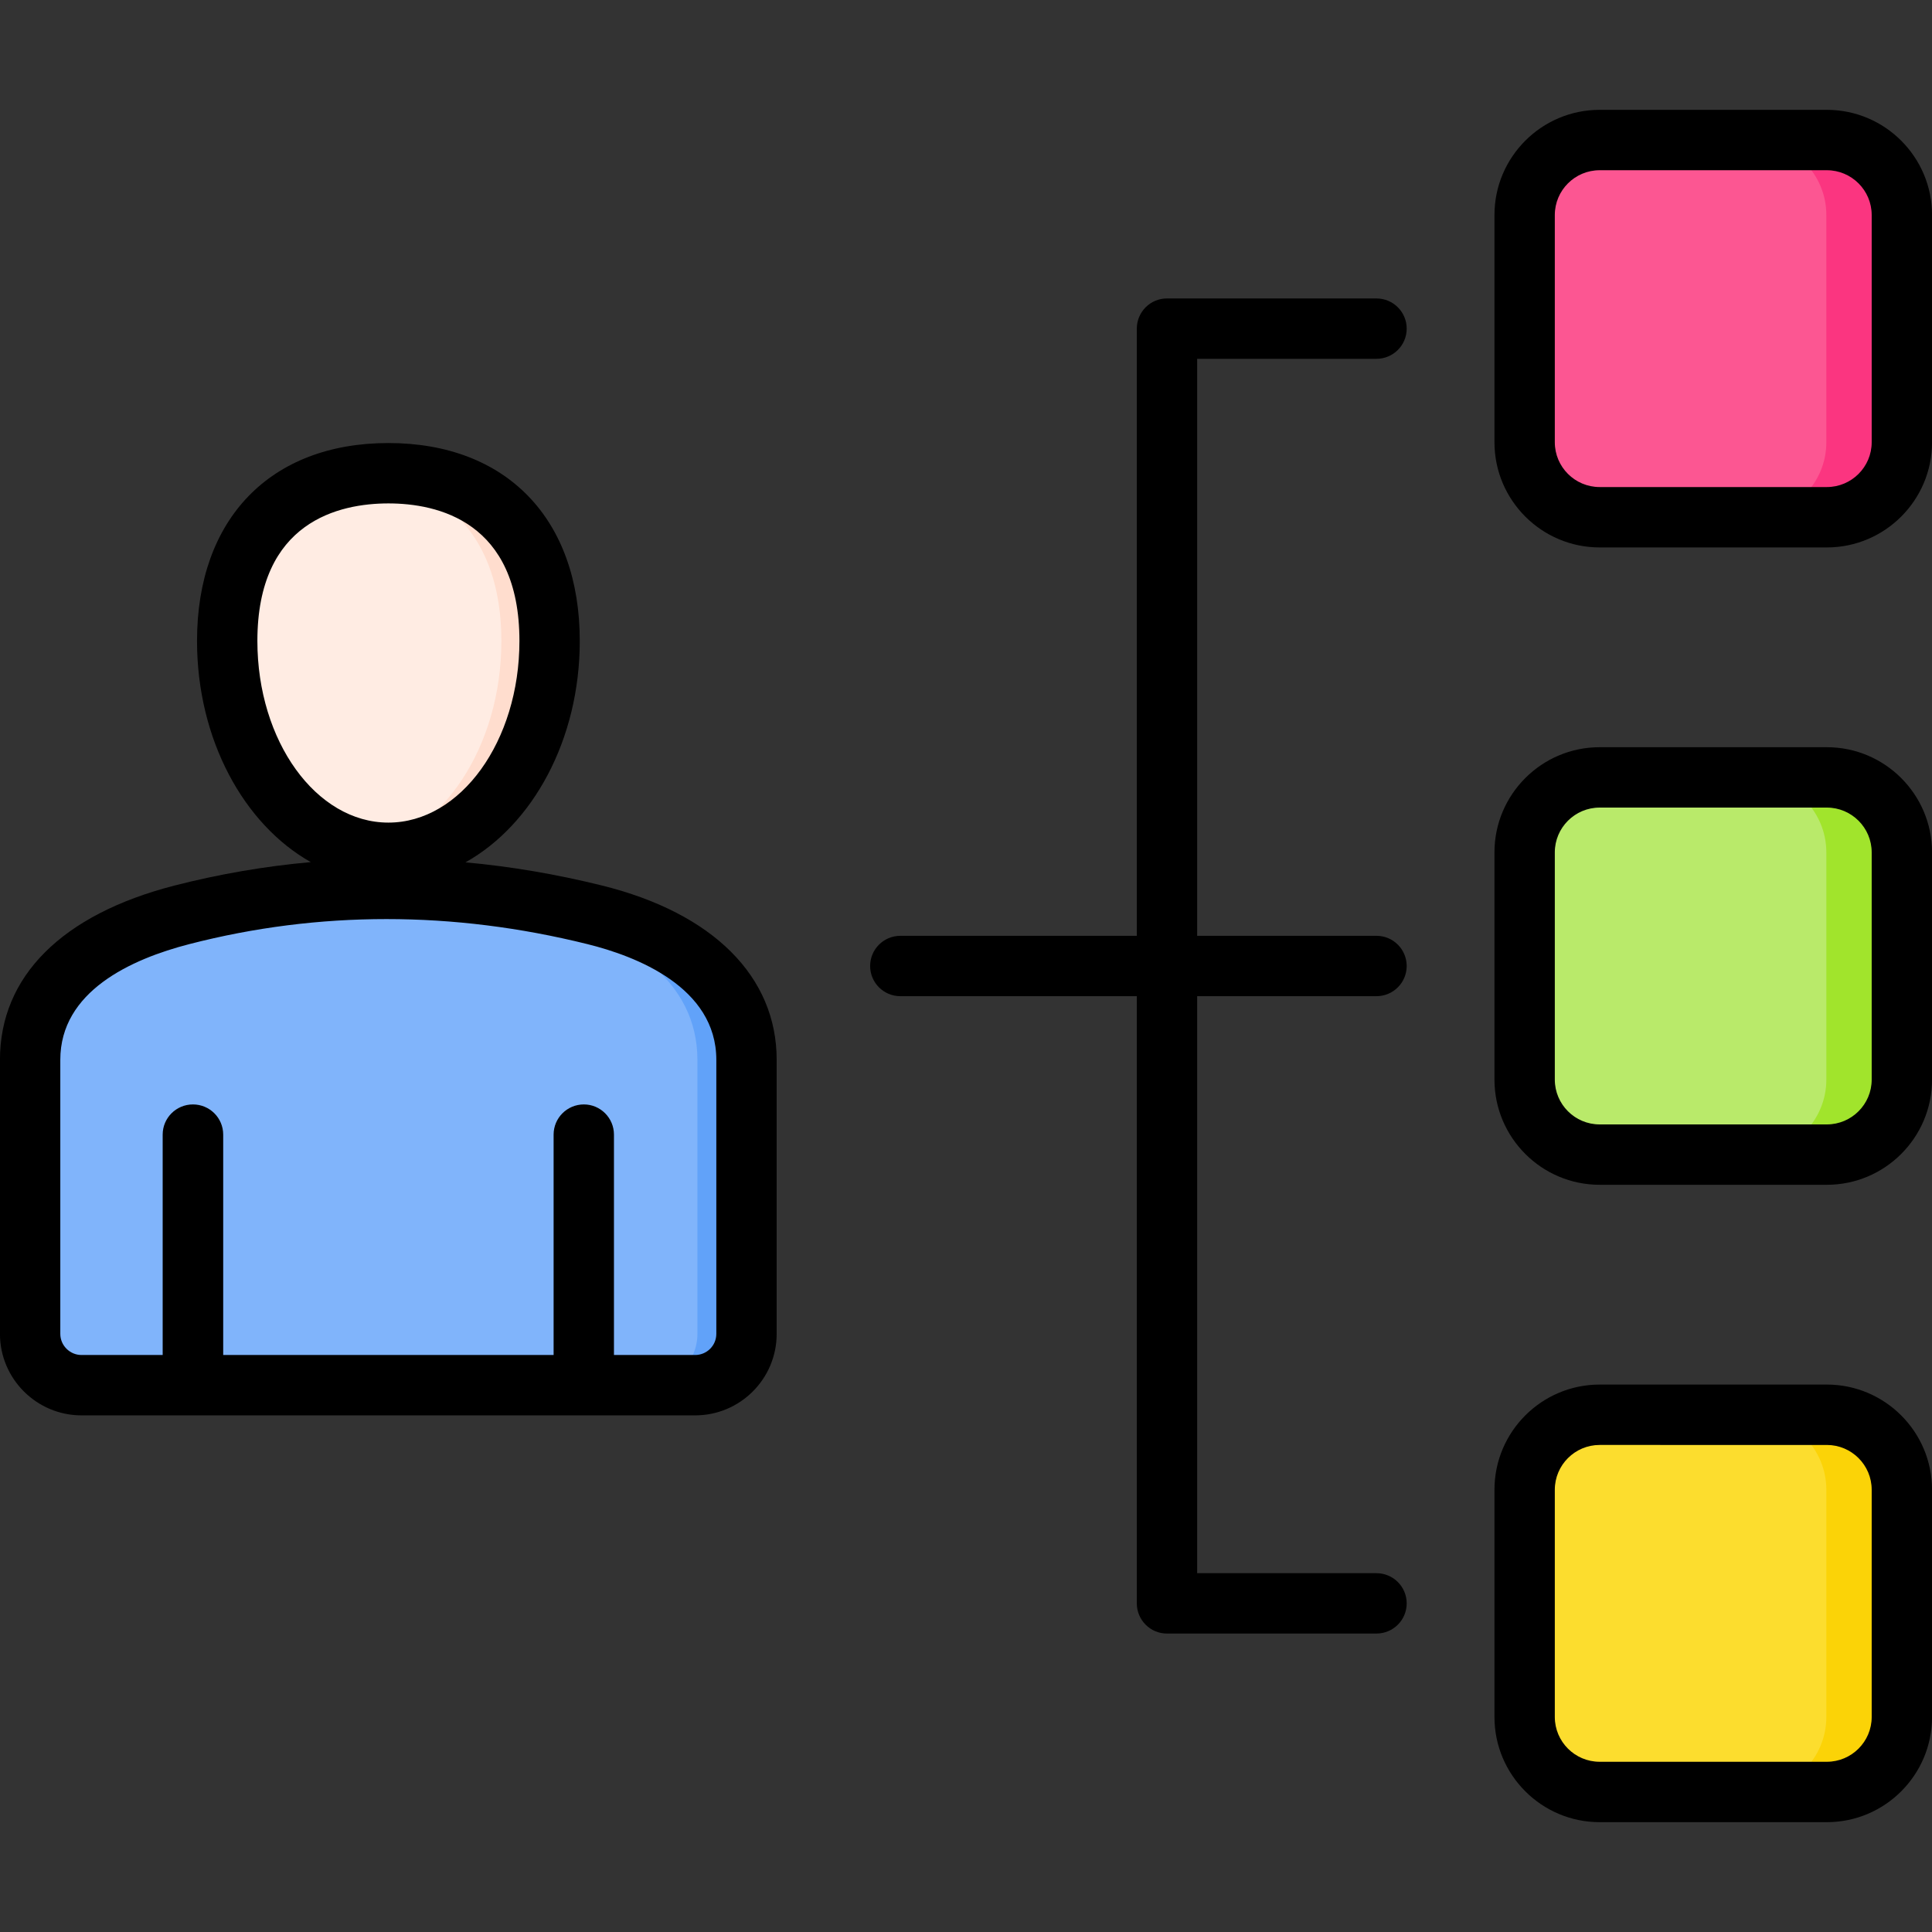 <svg xmlns="http://www.w3.org/2000/svg" enable-background="new 0 0 512 512" viewBox="0 0 512 512" id="task-management"><rect x="0" y="0" width="512" height="512" fill="#333333" stroke="none"/><path fill="#80b4fb" fill-rule="evenodd" d="M21.597,367.088h162.645c7.489,0,13.597-6.108,13.597-13.597v-72.628c0-21.123-18.814-33.118-40.22-38.428
				c-35.943-8.916-72.382-9.518-109.399,0C26.865,247.925,8,259.728,8,280.862v72.628C8,360.98,14.108,367.088,21.597,367.088z" clip-rule="evenodd"></path><path fill="#61a2f9" fill-rule="evenodd" d="M171.225,367.088h13.018c7.489,0,13.597-6.108,13.597-13.597v-72.628c0-21.123-18.814-33.118-40.22-38.428
				c-20.398-5.06-40.956-7.441-61.688-6.815c16.328,0.491,32.549,2.816,48.671,6.815c21.406,5.31,40.22,17.305,40.22,38.428v72.628
				C184.822,360.98,178.714,367.088,171.225,367.088z" clip-rule="evenodd"></path><path fill="#ffece3" fill-rule="evenodd" d="M102.92,125.408c23.591,0,42.715,13.444,42.715,44.449c0,31.004-19.124,56.14-42.715,56.14
				c-23.59,0-42.714-25.135-42.714-56.14C60.206,138.853,79.329,125.408,102.92,125.408z" clip-rule="evenodd"></path><path fill="#ffddce" fill-rule="evenodd" d="M102.92,125.408c23.591,0,42.715,13.444,42.715,44.449c0,31.004-19.124,56.14-42.715,56.14
				c-2.169,0-4.3-0.214-6.383-0.624c20.563-4.05,36.332-27.362,36.332-55.515s-15.769-41.827-36.332-44.103
				C98.619,125.523,100.751,125.408,102.92,125.408z" clip-rule="evenodd"></path><g><path fill="#fc5692" fill-rule="evenodd" d="M423.905,37.108h60.222c10.93,0,19.872,8.942,19.872,19.872v60.222c0,10.93-8.942,19.872-19.872,19.872
				h-60.222c-10.929,0-19.872-8.943-19.872-19.872V56.98C404.033,46.05,412.976,37.108,423.905,37.108z" clip-rule="evenodd"></path><path fill="#fb3580" fill-rule="evenodd" d="M464.127,37.108h20.001c10.93,0,19.872,8.942,19.872,19.872v60.222c0,10.93-8.942,19.872-19.872,19.872
				h-20.001c10.93,0,19.872-8.943,19.872-19.872V56.98C483.999,46.05,475.057,37.108,464.127,37.108z" clip-rule="evenodd"></path></g><g><path fill="#b9ea6a" fill-rule="evenodd" d="M423.905,206.017h60.222c10.93,0,19.872,8.943,19.872,19.872v60.222c0,10.93-8.942,19.872-19.872,19.872
				h-60.222c-10.929,0-19.872-8.943-19.872-19.872v-60.222C404.033,214.959,412.976,206.017,423.905,206.017z" clip-rule="evenodd"></path><path fill="#a1e42c" fill-rule="evenodd" d="M464.127,206.017h20.001c10.93,0,19.872,8.943,19.872,19.872v60.222c0,10.93-8.942,19.872-19.872,19.872
				h-20.001c10.93,0,19.872-8.943,19.872-19.872v-60.222C483.999,214.959,475.057,206.017,464.127,206.017z" clip-rule="evenodd"></path></g><g><path fill="#fcdd2e" fill-rule="evenodd" d="M423.905,374.926h60.222c10.93,0,19.872,8.943,19.872,19.872v60.222c0,10.93-8.942,19.872-19.872,19.872
				h-60.222c-10.929,0-19.872-8.943-19.872-19.872v-60.222C404.033,383.868,412.976,374.926,423.905,374.926z" clip-rule="evenodd"></path><path fill="#fbd307" fill-rule="evenodd" d="M464.127,374.926h20.001c10.93,0,19.872,8.943,19.872,19.872v60.222c0,10.93-8.942,19.872-19.872,19.872
				h-20.001c10.93,0,19.872-8.943,19.872-19.872v-60.222C483.999,383.868,475.057,374.926,464.127,374.926z" clip-rule="evenodd"></path></g><path fill-rule="evenodd" d="M189.833,280.863c0-19.31-21.372-27.5-34.157-30.661c-17.833-4.425-35.619-6.638-53.264-6.638
		c-17.598,0-35.053,2.203-52.179,6.619c-15.616,4.01-34.251,12.592-34.251,30.68v72.63c0,3.086,2.548,5.595,5.614,5.595H43.11
		v-58.406c0-4.416,3.585-7.996,8.02-7.996s8.02,3.581,8.02,7.996v58.406h87.562v-58.406c0-4.416,3.586-7.996,8.02-7.996
		c4.388,0,7.973,3.581,7.973,7.996v58.406h21.513c3.114,0,5.614-2.51,5.614-5.595V280.863L189.833,280.863z M102.931,217.998
		c19.154,0,34.723-21.598,34.723-48.14c0-31.713-21.749-36.449-34.723-36.449s-34.723,4.737-34.723,36.449
		C68.208,196.4,83.777,217.998,102.931,217.998L102.931,217.998z M205.826,280.863v72.63c0,11.908-9.671,21.594-21.607,21.594
		H21.597c-11.889,0-21.607-9.686-21.607-21.594v-72.63c0-22.112,16.418-38.511,46.234-46.178
		c11.936-3.067,24.014-5.128,36.138-6.218c-17.739-9.992-30.147-32.496-30.147-58.609c0-32.355,19.437-52.448,50.716-52.448
		s50.716,20.093,50.716,52.448c0,26.165-12.455,48.702-30.288,58.67c12.031,1.099,24.108,3.147,36.186,6.143
		C188.984,241.969,205.826,258.802,205.826,280.863L205.826,280.863z M496.017,394.798c0-6.548-5.331-11.87-11.889-11.87H423.93
		c-6.558,0-11.889,5.322-11.889,11.87v60.222c0,6.544,5.331,11.87,11.889,11.87h60.199c6.558,0,11.889-5.326,11.889-11.87V394.798
		L496.017,394.798z M512.011,394.798v60.222c0,15.371-12.502,27.873-27.882,27.873H423.93c-15.38,0-27.882-12.502-27.882-27.873
		v-60.222c0-15.371,12.502-27.873,27.882-27.873h60.199C499.509,366.925,512.011,379.427,512.011,394.798L512.011,394.798z
		 M496.017,225.886c0-6.544-5.331-11.87-11.889-11.87H423.93c-6.558,0-11.889,5.327-11.889,11.87v60.223
		c0,6.548,5.331,11.875,11.889,11.875h60.199c6.558,0,11.889-5.326,11.889-11.875V225.886L496.017,225.886z M512.011,225.886v60.223
		c0,15.371-12.502,27.873-27.882,27.873H423.93c-15.38,0-27.882-12.502-27.882-27.873v-60.223c0-15.366,12.502-27.868,27.882-27.868
		h60.199C499.509,198.018,512.011,210.521,512.011,225.886L512.011,225.886z M496.017,56.98c0-6.543-5.331-11.87-11.889-11.87
		H423.93c-6.558,0-11.889,5.327-11.889,11.87v60.223c0,6.548,5.331,11.87,11.889,11.87h60.199c6.558,0,11.889-5.321,11.889-11.87
		V56.98L496.017,56.98z M512.011,56.98v60.223c0,15.371-12.502,27.873-27.882,27.873H423.93c-15.38,0-27.882-12.502-27.882-27.873
		V56.98c0-15.371,12.502-27.873,27.882-27.873h60.199C499.509,29.107,512.011,41.61,512.011,56.98L512.011,56.98z M317.26,95.09
		v152.908h47.508c4.435,0,8.02,3.586,8.02,8.001c0,4.421-3.586,8.001-8.02,8.001H317.26V416.91h47.508
		c4.435,0,8.02,3.581,8.02,8.001c0,4.416-3.586,7.997-8.02,7.997H309.24c-4.387,0-7.973-3.581-7.973-7.997v-160.91h-62.652
		c-4.435,0-8.02-3.581-8.02-8.001c0-4.416,3.585-8.001,8.02-8.001h62.652V87.089c0-4.416,3.586-7.997,7.973-7.997h55.528
		c4.435,0,8.02,3.581,8.02,7.997c0,4.42-3.586,8.001-8.02,8.001H317.26z" clip-rule="evenodd"></path></svg>